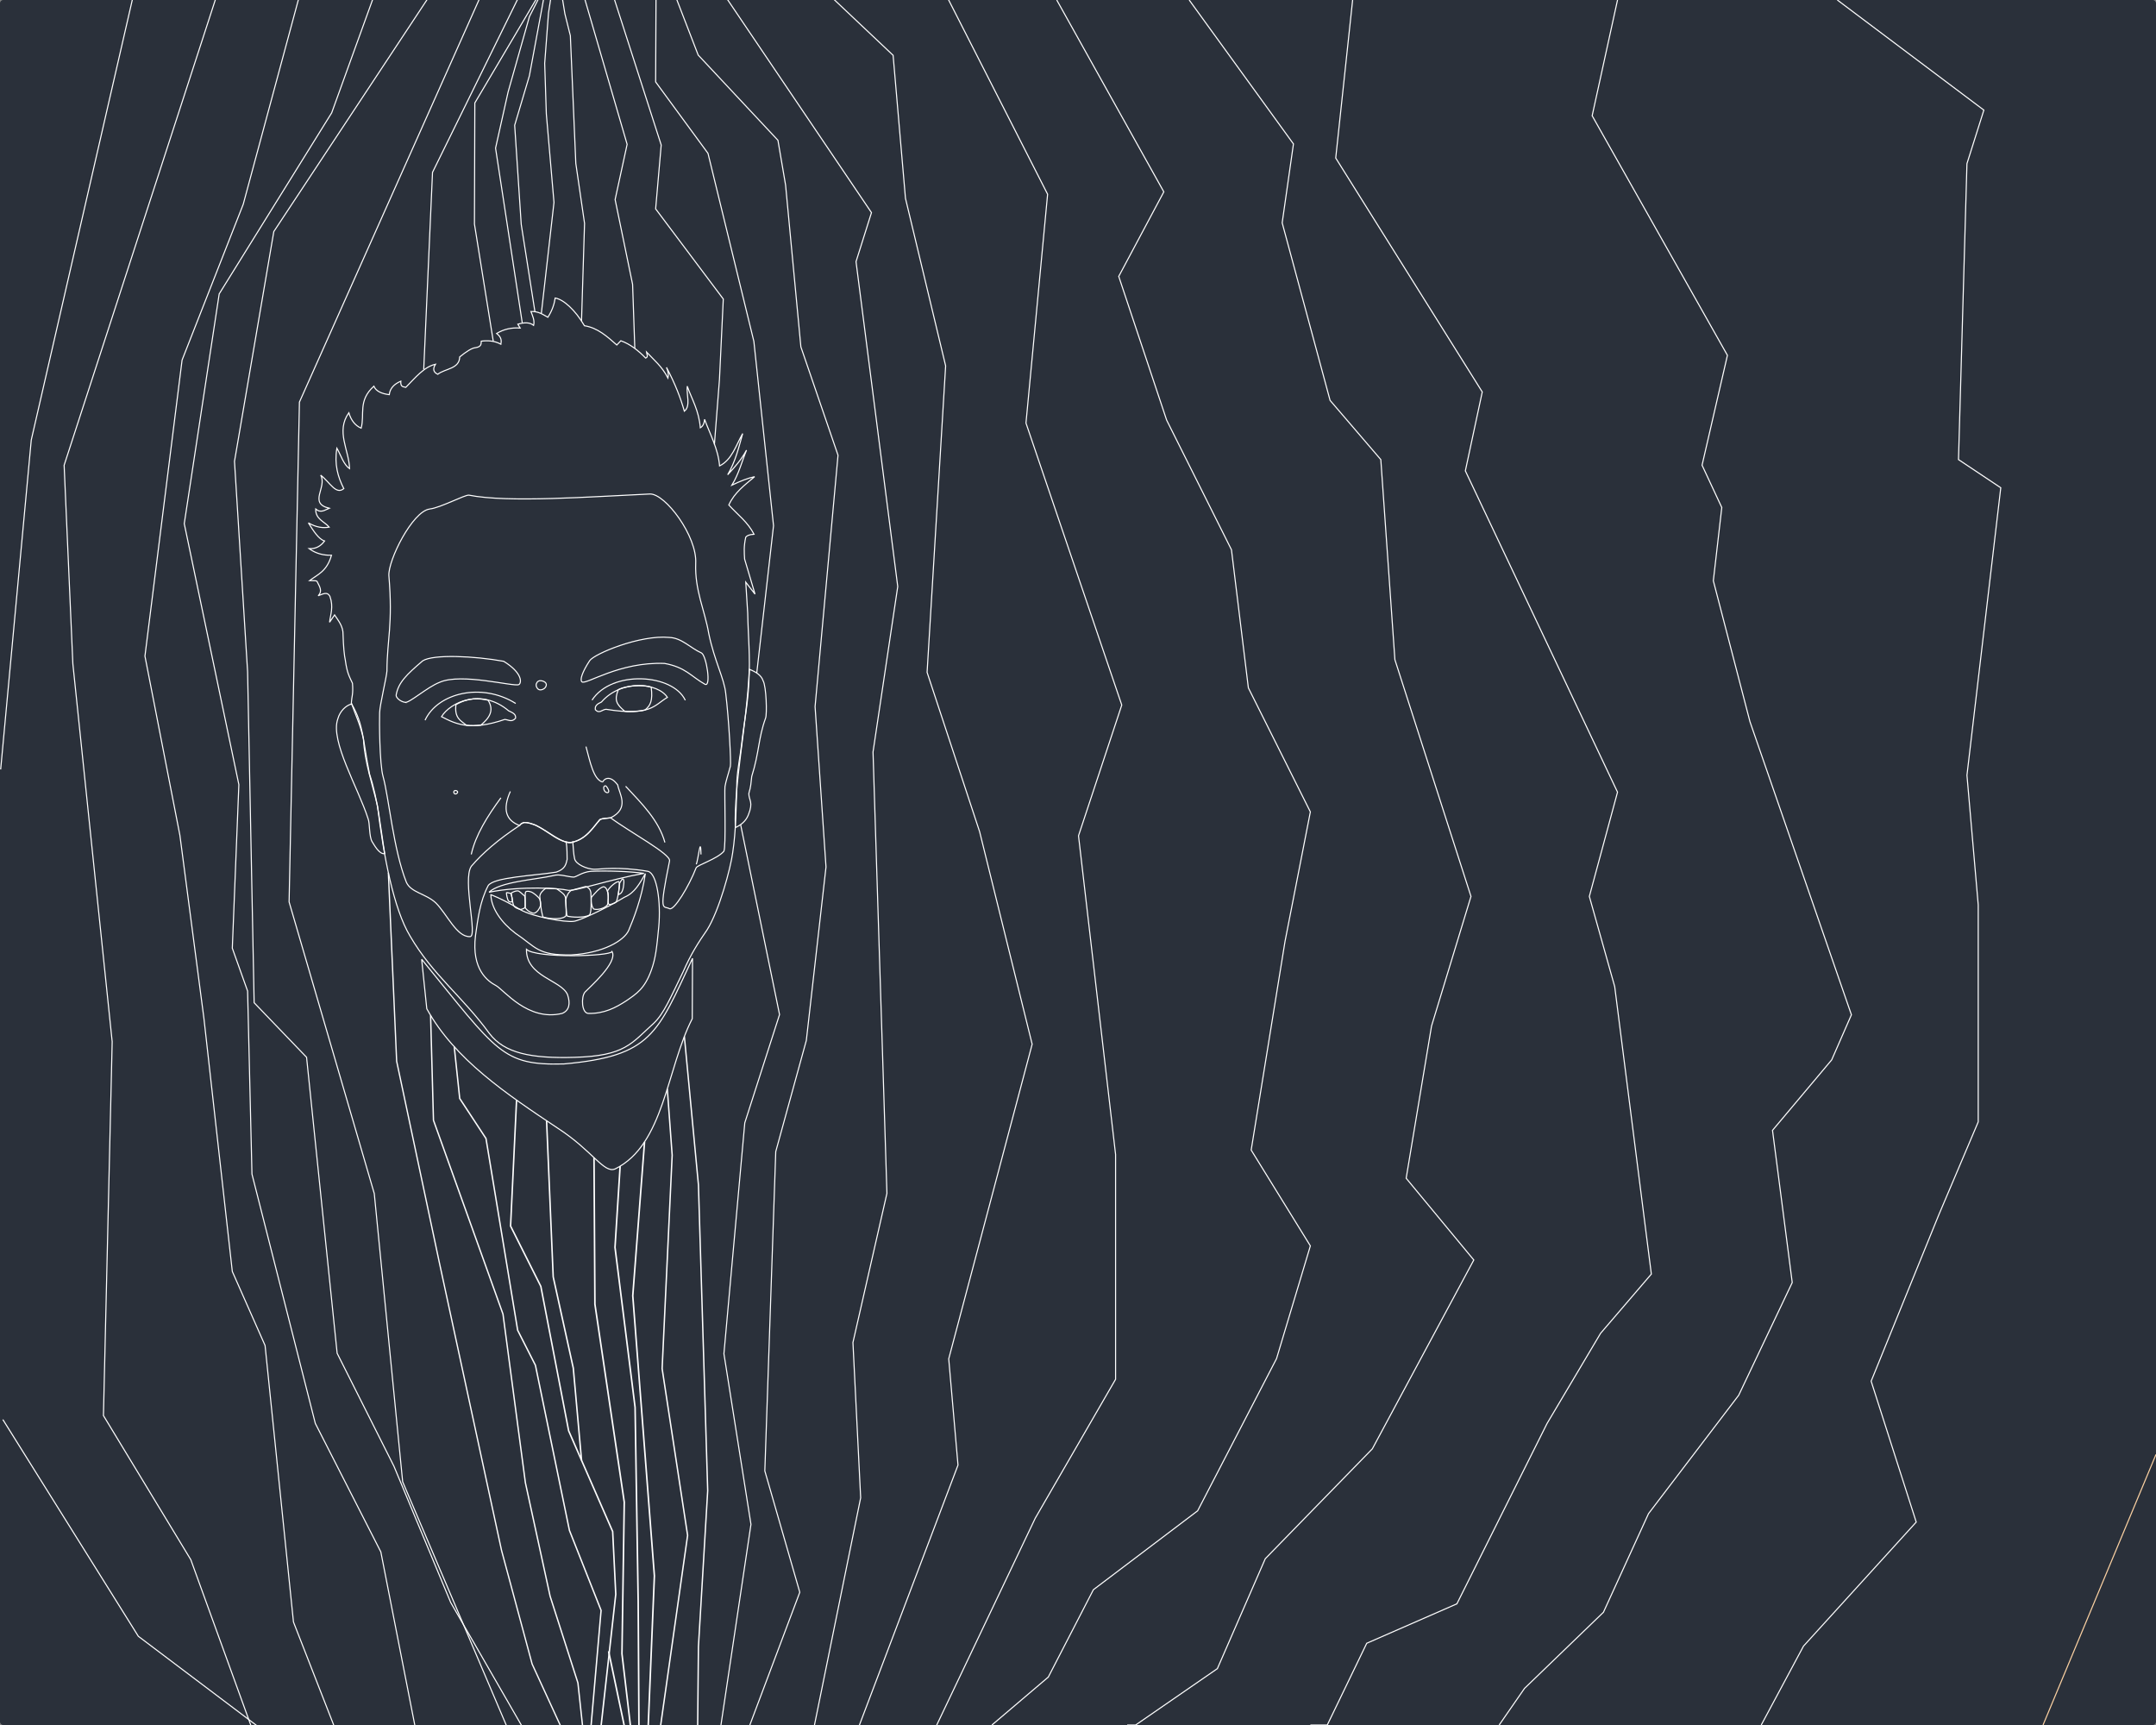 <?xml version="1.0" encoding="UTF-8" standalone="no"?>
<svg
   xmlns:dc="http://purl.org/dc/elements/1.1/"
   xmlns:cc="http://creativecommons.org/ns#"
   xmlns:rdf="http://www.w3.org/1999/02/22-rdf-syntax-ns#"
   xmlns:svg="http://www.w3.org/2000/svg"
   xmlns="http://www.w3.org/2000/svg"
   xmlns:sodipodi="http://sodipodi.sourceforge.net/DTD/sodipodi-0.dtd"
   xmlns:inkscape="http://www.inkscape.org/namespaces/inkscape"
   version="1.1"
   id="svg5493"
   viewBox="0 0 2000 1600"
   height="1600"
   width="2000"
   inkscape:version="0.91 r13725"
   sodipodi:docname="mve_head.svg">
  <rect x="0" y="0" width="2000" height="1600" fill="#808080" stroke="none"/>
  <sodipodi:namedview
     pagecolor="#ffffff"
     bordercolor="#666666"
     borderopacity="1"
     objecttolerance="10"
     gridtolerance="10"
     guidetolerance="10"
     inkscape:pageopacity="0"
     inkscape:pageshadow="2"
     inkscape:window-width="1920"
     inkscape:window-height="1057"
     id="namedview39"
     showgrid="false"
     inkscape:zoom="0.27049912"
     inkscape:cx="525.84"
     inkscape:cy="168.49177"
     inkscape:window-x="-8"
     inkscape:window-y="1072"
     inkscape:window-maximized="1"
     inkscape:current-layer="svg5493"
     inkscape:object-paths="true"
     fit-margin-top="0"
     fit-margin-left="0"
     fit-margin-right="0"
     fit-margin-bottom="0"
     units="px"
     inkscape:snap-page="true"
     inkscape:snap-smooth-nodes="true"
     inkscape:object-nodes="true"
     inkscape:snap-bbox="true" />
  <defs
     id="defs5495" />
  <path
     style="opacity:1;fill:#2a303a;fill-opacity:1;stroke:none;stroke-width:1;stroke-miterlimit:4;stroke-dasharray:none;stroke-opacity:1"
     d="M 3,0 1997,0 c 1.662,0 3,1.338 3,3 l 0,1594 c 0,1.662 -1.338,3 -3,3 L 3,1600 c -1.662,0 -3,-1.338 -3,-3 l 0,-1594 C -6.1035156e-5,1.338 1.338,0 3,0 Z"
     id="rect4434" />
  <g
     inkscape:groupmode="layer"
     id="layer1"
     inkscape:label="background"
     transform="translate(0,491.788)" />
  <g
     id="g4388"
     transform="translate(53.605,-200)"
     style="stroke-width:1;stroke-miterlimit:4;stroke-dasharray:none;stroke:#ffffff;stroke-opacity:1">
    <path
       sodipodi:nodetypes="cccccccc"
       inkscape:connector-curvature="0"
       id="path4838"
       d="m 337.539,1089.737 4.76,45.901 c 25.811,46.937 73.845,79.059 121.976,111.117 31.81,20.69 42.556,42.118 52.848,37.418 45.353,-22.344 47.619,-92.857 71.429,-139.286 l 0.266,-55.988 c -32.745,69.689 -37.577,90.6 -119.344,97.949 -57.293,1.433 -61.334,-10.571 -131.935,-97.111 z"
       style="fill:none;fill-opacity:1;fill-rule:evenodd;stroke:#ffffff;stroke-width:1;stroke-linecap:butt;stroke-linejoin:miter;stroke-opacity:1;stroke-miterlimit:4;stroke-dasharray:none" />
    <path
       inkscape:connector-curvature="0"
       id="path4832"
       d="m 272.302,851.952 c 3.755,11.165 8.125,19.258 11.25,33.572 1.14,21.783 8.277,41.566 13.036,62.143 5.707,46.51 14.861,95.028 30.179,120.536 20.999,36.073 48.806,56.281 73.651,90.418 13.881,18.194 38.472,23.334 79.207,22.081 46.577,-1.335 52.357,-12.784 73.214,-31.607 9.325,-8.79 15.298,-23.274 27.143,-47.5 7.387,-16.812 14.052,-27.149 22.322,-39.107 11.348,-18.012 21.934,-57.589 23.75,-71.518 3.082,-19.988 3.333,-43.274 3.929,-67.054 0.826,-12.617 3.039,-22.269 4.286,-32.857 2.243,-20.651 5.723,-36.467 6.786,-57.857 1.436,-24.685 -0.704,-43.113 -1.071,-64.643 l -1.786,-28.571 8.572,11.071 -9.643,-32.5 c -0.334,-5.957 -0.894,-11.641 1.071,-20.357 1.081,-1.263 2.826,-2.359 7.679,-2.679 -5.974,-11.526 -15.052,-17.984 -23.393,-27.143 5.326,-11.732 14.961,-18.615 23.929,-26.25 -6.022,1.243 -13.206,4.082 -21.071,7.857 6.609,-10.833 9.104,-21.667 13.571,-32.5 -4.918,9.145 -11.183,16.044 -17.5,22.857 7.303,-12.405 10.261,-25.354 13.929,-38.214 -6.249,10.894 -9.946,24.34 -21.429,30 -1.315,-15.884 -8.736,-29.054 -13.929,-43.214 -0.299,4.134 -1.726,6.578 -3.929,7.857 -1.394,-16.269 -7.769,-26.134 -12.143,-38.571 -0.888,7.741 3.443,18.328 -2.679,23.214 -3.443,-12.106 -8.417,-25.285 -16.607,-40.714 1.687,3.818 2.122,7.135 1.429,10 -5.598,-10.946 -13.083,-16.857 -20,-24.286 0.218,2.035 2.095,4.544 -0.714,5.714 -6.431,-6.662 -14.338,-13.036 -23.036,-16.071 l -3.75,3.929 c -8.937,-7.926 -17.815,-15.963 -30,-17.857 -8.617,-14.745 -19.438,-24.385 -27.143,-25.714 -0.848,5.548 -2.62,11.361 -6.786,17.857 -4.55,-2.474 -8.453,-5.595 -15.714,-5.357 1.694,4.286 3.576,8.571 2.5,12.857 -3.795,-3.072 -8.951,-2.74 -14.643,-1.071 l 2.143,3.571 c -7.584,-0.588 -14.875,0.875 -21.786,5 4.758,3.764 4.448,6.895 3.929,10 -6.071,-3.322 -12.143,-3.547 -18.214,-2.857 -0.182,2.5 0.299,5.196 -5.357,6.071 -3.387,0.243 -8.569,3.627 -14.643,8.571 -0.268,11.223 -13.554,10.73 -20.357,16.071 -3.96,-1.797 -4.915,-4.796 -2.143,-9.286 -10.594,2.385 -18.826,12.645 -27.5,21.429 -2.14,-0.721 -5.038,0.077 -4.643,-5.714 -6.065,2.608 -10.03,6.529 -10.714,12.5 -6.816,-0.859 -12.168,-2.971 -14.286,-7.857 -14.933,13.555 -8.27,25.974 -11.786,38.928 -5.503,-2.391 -9.293,-7.18 -11.429,-14.286 -12.225,17.27 0.178,34.524 0.714,51.786 -5.562,-3.588 -8.021,-12.346 -11.786,-18.928 -2.494,14.818 0.881,26.702 6.429,37.5 -7.369,6.073 -12.823,-5.835 -21.465,-12.482 6.222,11.376 -11.734,25.92 7.893,30.696 -4.002,1.641 -7.825,4.803 -12.5,0.714 -0.286,9.491 8.011,11.473 12.5,16.786 -5.563,1 -11.711,0.437 -19.286,-3.929 4.776,7.612 9.566,15.101 15,16.786 -3.728,5.138 -8.537,7.392 -14.286,7.143 6.199,4.494 13.169,6.29 20.714,6.072 -4.324,15.242 -12.885,17.774 -20.357,23.571 3.246,0.011 7.112,-0.226 7.143,1.071 2.057,4.306 5.226,8.612 0.837,12.918 3.939,-1.231 8.275,-4.442 10.949,0.653 3.45,10.016 0.517,16.384 -0.357,23.929 l 4.643,-6.786 c 3.681,5.54 8.043,10.741 7.857,18.214 0.364,11.481 1.106,19.18 2.143,23.929 1.634,11.932 3.701,14.97 6.594,21.237 0.86,10.32 -0.687,12.218 -1.059,18.227 z"
       style="fill:none;fill-opacity:1;fill-rule:evenodd;stroke:#ffffff;stroke-width:1;stroke-linecap:butt;stroke-linejoin:miter;stroke-opacity:1;stroke-miterlimit:4;stroke-dasharray:none" />
    <path
       inkscape:connector-curvature="0"
       id="path4807"
       d="m 387.481,1067.845 c -3.851,31.478 11.487,42.323 18.929,46.25 7.377,3.929 29.621,33.578 61.429,25.893 6.638,-2.661 7.868,-9.143 5,-17.5 -5.997,-13.593 -38.427,-16.504 -38.088,-41.941 8.836,8.431 77.138,6.596 79.434,2.064 5.579,10.288 -21.374,33.485 -25.134,37.605 -3.672,4.245 -3.306,19.921 3.431,19.773 14.445,0.238 24.951,-5.245 35,-11.786 9.127,-6.367 16.959,-10.937 23.214,-28.571 3.966,-11.187 4.916,-20.576 6.786,-40 2.105,-22.838 -1.648,-49.504 -10,-51.429 -28.289,-4.807 -43.888,-1.839 -49.98,-1.912 -6.991,-0.272 -16.832,-4.602 -18.055,-9.651 -1.022,-4.295 -1.216,-10.246 -1.696,-15.625 -2.139,0.741 -4.184,0.528 -6.205,0.089 1.146,6.258 0.739,12.136 0.938,16.027 -1.064,4.354 -1.559,8.815 -10,11.786 -21.071,3.425 -57.857,4.609 -63.214,12.5 -7.875,15.181 -9.464,30.595 -11.786,46.429 z"
       style="fill:none;fill-opacity:1;fill-rule:evenodd;stroke:#ffffff;stroke-width:1;stroke-linecap:butt;stroke-linejoin:miter;stroke-opacity:1;stroke-miterlimit:4;stroke-dasharray:none" />
    <path
       inkscape:connector-curvature="0"
       id="path4799"
       d="m 344.981,672.131 c 10.265,-1.226 32.743,-13.374 36.429,-12.857 36.386,7.225 113.215,1.402 167.857,-1.071 14.267,-0.484 43.869,39.107 42.5,64.286 -0.949,25.152 8.452,43.571 12.143,65.357 5.324,25.544 14.316,41.458 15.714,55.357 2.915,23.769 5.098,64.477 4.286,67.5 -2.125,8.144 -4.217,13.882 -5,18.929 -0.571,4.742 1.118,57.122 -1.071,60 -6.425,7.29 -24.593,12.637 -25.714,15.357 -6.731,17.32 -20.406,39.696 -24.643,37.857 -5.953,-3.153 -10.106,5.394 0.013,-44.309 1.445,-6.233 -36.842,-26.729 -54.584,-39.935 -2.052,0.097 -8.019,0.704 -9.714,1.387 -7.798,8.738 -13.101,18.715 -27.143,21.428 -8.706,0.93 -20.091,-9.746 -32.826,-16.03 -5.763,-1.811 -11.479,-4.635 -14.686,0.136 -19.613,12.922 -34.422,25.591 -44.988,38.037 -8.289,12.545 6.243,65.946 -1.25,65.179 -12.243,0.526 -21.191,-20.833 -31.607,-31.25 -9.456,-8.793 -22.876,-9.436 -27.321,-19.107 -12.123,-30.492 -16.172,-78.363 -21.607,-98.036 -3.336,-11.508 -3.532,-52.529 -3.214,-59.286 0.169,-7.277 6.453,-32.907 6.786,-38.75 0.119,-29.403 5.624,-42.666 1.786,-88.393 -0.801,-14.11 21.706,-59.516 37.857,-61.786 z"
       style="fill:none;fill-opacity:1;fill-rule:evenodd;stroke:#ffffff;stroke-width:1;stroke-linecap:butt;stroke-linejoin:miter;stroke-opacity:1;stroke-miterlimit:4;stroke-dasharray:none" />
    <path
       inkscape:connector-curvature="0"
       id="path4766"
       d="m 340.695,868.024 c 11.567,-25.062 52.208,-35.5 84.107,-15.536"
       style="fill:none;fill-opacity:1;fill-rule:evenodd;stroke:#ffffff;stroke-width:1;stroke-linecap:butt;stroke-linejoin:miter;stroke-opacity:1;stroke-miterlimit:4;stroke-dasharray:none" />
    <path
       inkscape:connector-curvature="0"
       id="path4834"
       d="m 272.579,852.955 c -5.343,1.351 -10.856,6.638 -12.817,13.852 -7.339,20.422 19.016,64.09 28.032,92.429 1.788,4.123 0.844,16.828 3.888,21.605 1.765,2.636 6.454,11.837 11.611,10.949 -3.856,-23.081 -6.091,-49.594 -14.076,-73.769 -6.454,-31.943 -5.437,-45.861 -16.638,-65.066 z"
       style="fill:none;fill-opacity:1;fill-rule:evenodd;stroke:#ffffff;stroke-width:1;stroke-linecap:butt;stroke-linejoin:miter;stroke-opacity:1;stroke-miterlimit:4;stroke-dasharray:none" />
    <path
       inkscape:connector-curvature="0"
       id="path4768"
       d="m 418.195,859.274 c 4.016,1.917 7.034,3.198 6.429,6.964 -3.75,3.938 -6.25,1.405 -10,1.071 -31.743,10.831 -45.282,4.369 -58.661,-2.589 8.164,-13.354 36.967,-26.809 62.232,-5.446 z"
       style="fill:none;fill-opacity:1;fill-rule:evenodd;stroke:#ffffff;stroke-width:1;stroke-linecap:butt;stroke-linejoin:miter;stroke-opacity:1;stroke-miterlimit:4;stroke-dasharray:none" />
    <path
       inkscape:connector-curvature="0"
       id="path4836"
       d="m 641.498,820.792 c 6.011,2.36 11.069,5.383 12.768,10.625 3.065,5.462 3.738,31.144 2.321,34.643 -6.886,19.018 -5.711,31.28 -12.857,54.107 -1.388,14.211 -1.818,11.179 -2.679,15.893 -0.021,6.479 4.494,7.553 -0.536,20 -2.467,5.995 -7.146,9.333 -12.031,11.607 -1.237,-41.328 10.706,-95.589 13.013,-146.875 z"
       style="fill:none;fill-opacity:1;fill-rule:evenodd;stroke:#ffffff;stroke-width:1;stroke-linecap:butt;stroke-linejoin:miter;stroke-opacity:1;stroke-miterlimit:4;stroke-dasharray:none" />
    <path
       inkscape:connector-curvature="0"
       id="path4770"
       d="m 369.356,853.56 c -1.605,12.877 4.868,15.028 9.822,19.196 3.137,0.491 7.925,0.414 13.281,-0.178 7.69,-6.524 12.707,-13.299 6.719,-23.125 -8.667,-1.772 -17.641,-2.787 -29.822,4.107 z"
       style="fill:none;fill-opacity:1;fill-rule:evenodd;stroke:#ffffff;stroke-width:1;stroke-linecap:butt;stroke-linejoin:miter;stroke-opacity:1;stroke-miterlimit:4;stroke-dasharray:none" />
    <path
       inkscape:connector-curvature="0"
       id="path4772"
       d="m 419.802,934.095 c -7.673,17.054 -3.744,26.926 8.571,31.607 1.97,-2.517 3.084,-1.86 4.107,-2.857 16.681,0.129 28.667,19.052 43.734,18.509 14.03,-1.923 22.7,-17.227 25.909,-20.295 0.446,-2.058 8.109,-2.102 10.714,-2.5 18.125,-9.061 7.8,-22.549 6.607,-30.446 -6.813,-9.148 -12.107,-6.436 -14.196,-2.589"
       style="fill:none;fill-opacity:1;fill-rule:evenodd;stroke:#ffffff;stroke-width:1;stroke-linecap:butt;stroke-linejoin:miter;stroke-opacity:1;stroke-miterlimit:4;stroke-dasharray:none" />
    <path
       inkscape:connector-curvature="0"
       id="path4774"
       d="m 506.409,930.702 c 0.051,4.071 3.363,4.974 4.133,4.343 0.599,-0.502 1.003,-1.284 -0.205,-3.45 -0.752,-1.144 -1.672,-3.382 -3.125,-2.5 -0.324,0.367 -0.718,0.526 -0.804,1.607 z"
       style="fill:none;fill-opacity:1;fill-rule:evenodd;stroke:#ffffff;stroke-width:1;stroke-linecap:butt;stroke-linejoin:miter;stroke-opacity:1;stroke-miterlimit:4;stroke-dasharray:none" />
    <path
       inkscape:connector-curvature="0"
       id="path4776"
       d="m 489.981,892.488 c 3.856,14.237 6.941,30.477 15.357,32.857"
       style="fill:none;fill-opacity:1;fill-rule:evenodd;stroke:#ffffff;stroke-width:1;stroke-linecap:butt;stroke-linejoin:miter;stroke-opacity:1;stroke-miterlimit:4;stroke-dasharray:none" />
    <path
       inkscape:connector-curvature="0"
       id="path4766-3"
       d="m 582.104,849.512 c -11.567,-24.683 -68.118,-28.302 -86.506,-0.131"
       style="fill:none;fill-opacity:1;fill-rule:evenodd;stroke:#ffffff;stroke-width:1;stroke-linecap:butt;stroke-linejoin:miter;stroke-opacity:1;stroke-miterlimit:4;stroke-dasharray:none" />
    <path
       inkscape:connector-curvature="0"
       id="path4768-1"
       d="m 504.351,851.116 c -4.016,1.917 -6.277,3.451 -5.671,7.217 3.75,3.938 6.124,-0.11 9.874,-0.444 41.607,6.658 44.619,-3.744 56.94,-11.065 -8.464,-13.275 -42.317,-17.323 -61.143,4.292 z"
       style="fill:none;fill-opacity:1;fill-rule:evenodd;stroke:#ffffff;stroke-width:1;stroke-linecap:butt;stroke-linejoin:miter;stroke-opacity:1;stroke-miterlimit:4;stroke-dasharray:none" />
    <path
       inkscape:connector-curvature="0"
       id="path4770-3"
       d="m 550.476,837.321 c 1.605,12.877 -0.764,17.048 -5.718,21.217 -5.671,1.387 -15.573,1.846 -18.837,1.179 -7.69,-6.524 -9.802,-10.079 -6.024,-19.905 1.975,-1.646 17.389,-6.196 30.579,-2.49 z"
       style="fill:none;fill-opacity:1;fill-rule:evenodd;stroke:#ffffff;stroke-width:1;stroke-linecap:butt;stroke-linejoin:miter;stroke-opacity:1;stroke-miterlimit:4;stroke-dasharray:none" />
    <path
       inkscape:connector-curvature="0"
       id="path4801"
       d="m 322.155,851.484 c 4.12,0.655 20.517,-14.169 32.111,-18.639 20.234,-8.982 68.448,4.336 73.393,2.143 2.738,-1.49 3.565,-10.749 -14.021,-21.612 -26.897,-4.917 -65.316,-6.685 -75.118,-0.451 -14.91,12.74 -22.68,20.168 -24.651,31.84 -0.205,2.177 3.424,5.806 8.286,6.72 z"
       style="fill:none;fill-opacity:1;fill-rule:evenodd;stroke:#ffffff;stroke-width:1;stroke-linecap:butt;stroke-linejoin:miter;stroke-opacity:1;stroke-miterlimit:4;stroke-dasharray:none" />
    <path
       inkscape:connector-curvature="0"
       id="path4803"
       d="m 486.205,832.445 c -2.101,-1.884 0.403,-9.301 7.211,-19.67 4.405,-6.429 46.897,-24.099 73.707,-21.537 11.662,0.35 19.859,9.939 29.978,14.403 4.626,2.376 9.254,32.26 3.211,29.008 -12.942,-7.228 -17.666,-15.658 -37.475,-19.304 -41.938,-1.687 -73.076,20.156 -76.632,17.099 z"
       style="fill:none;fill-opacity:1;fill-rule:evenodd;stroke:#ffffff;stroke-width:1;stroke-linecap:butt;stroke-linejoin:miter;stroke-opacity:1;stroke-miterlimit:4;stroke-dasharray:none" />
    <path
       inkscape:connector-curvature="0"
       id="path4805"
       d="m 443.951,834.143 c 0.63,-1.526 1.853,-3.367 5.232,-2.616 2.366,0.526 5.399,2.299 3.33,5.708 -1.143,1.883 -4.147,3.232 -6.184,2.378 -1.834,-0.768 -3.122,-3.668 -2.378,-5.47 z"
       style="fill:none;fill-opacity:1;fill-rule:evenodd;stroke:#ffffff;stroke-width:1;stroke-linecap:butt;stroke-linejoin:miter;stroke-miterlimit:4;stroke-dasharray:none;stroke-opacity:1" />
    <path
       inkscape:connector-curvature="0"
       id="path4809"
       d="m 401.727,1029.815 c 0.33,12.871 10.156,26.326 22.897,35.888 18.922,12.652 20.218,20.611 51.786,20 29.418,-1.66 49.123,-13.328 53.214,-22.857 4.043,-9.552 12.017,-29.109 15.436,-52.565 -5.185,9.196 -10.039,17.992 -19.242,21.829 -18.224,11.016 -42.001,21.901 -47.092,22.435 -7.45,1.166 -38.351,-3.989 -50.17,-11.089 -9.85,-5.93 -18.139,-10.188 -26.829,-13.64 z"
       style="fill:none;fill-opacity:1;fill-rule:evenodd;stroke:#ffffff;stroke-width:1;stroke-linecap:butt;stroke-linejoin:miter;stroke-opacity:1;stroke-miterlimit:4;stroke-dasharray:none" />
    <path
       inkscape:connector-curvature="0"
       id="path4848"
       d="m 472.778,1049.771 c 3.339,0.958 15.598,1.826 20.329,-1.01 1.939,-1.404 1.859,-11.877 1.389,-20.834 -0.408,-2.415 -1.445,-4.553 -4.806,-5.668 l -13.258,3.536 c -2.903,1.902 -4.494,5.368 -5.296,8.951 0.547,5.009 0.418,14.581 1.641,15.026 z"
       style="fill:none;fill-opacity:1;fill-rule:evenodd;stroke:#ffffff;stroke-width:1;stroke-linecap:butt;stroke-linejoin:miter;stroke-opacity:1;stroke-miterlimit:4;stroke-dasharray:none" />
    <path
       inkscape:connector-curvature="0"
       id="path4811"
       d="m 400.02,1027.575 c 30.336,-6.136 66.452,-3.546 72.818,-1.872 5.407,1.712 38.078,-9.793 70.932,-15.64 -13.108,-1.83 -33.967,-2.559 -49.295,-1.899 -8.381,0.877 -13.051,5.102 -15.923,5.397 -5.833,-0.272 -13.339,-3.188 -18.636,-1.446 -17.124,3.885 -49.378,5.583 -59.895,15.462 z"
       style="fill:none;fill-opacity:1;fill-rule:evenodd;stroke:#ffffff;stroke-width:1;stroke-linecap:butt;stroke-linejoin:miter;stroke-opacity:1;stroke-miterlimit:4;stroke-dasharray:none" />
    <path
       inkscape:connector-curvature="0"
       id="path4813"
       d="m 411.052,939.988 c -12.523,17.127 -23.468,34.429 -27.5,52.5"
       style="fill:none;fill-opacity:1;fill-rule:evenodd;stroke:#ffffff;stroke-width:1;stroke-linecap:butt;stroke-linejoin:miter;stroke-opacity:1;stroke-miterlimit:4;stroke-dasharray:none" />
    <path
       inkscape:connector-curvature="0"
       id="path4815"
       d="m 526.766,929.274 c 14.896,16.004 30.727,31.541 36.428,52.143"
       style="fill:none;fill-opacity:1;fill-rule:evenodd;stroke:#ffffff;stroke-width:1;stroke-linecap:butt;stroke-linejoin:miter;stroke-opacity:1;stroke-miterlimit:4;stroke-dasharray:none" />
    <path
       inkscape:connector-curvature="0"
       id="path4840"
       d="m 416.241,1027.8 c -0.255,1.411 0.789,6.408 1.894,7.955 1.451,1.35 2.946,0.811 3.504,0.505 0.276,-1.713 -0.433,-5.125 -1.389,-7.576 -1.389,-0.257 -2.62,-0.71 -4.009,-0.884 z"
       style="fill:none;fill-opacity:1;fill-rule:evenodd;stroke:#ffffff;stroke-width:1;stroke-linecap:butt;stroke-linejoin:miter;stroke-opacity:1;stroke-miterlimit:4;stroke-dasharray:none" />
    <path
       inkscape:connector-curvature="0"
       id="path4842"
       d="m 420.629,1028.431 c 0.792,3.916 1.147,9.067 2.399,11.68 1.259,2.133 3.793,2.718 6.187,3.472 1.349,-0.259 2.738,-0.639 4.419,-1.894 -0.163,-3.546 0.043,-7.755 -0.505,-10.607 -2.147,-1.589 -4.799,-4.713 -6.44,-4.767 -1.893,-0.03 -4.454,0.892 -6.061,2.115 z"
       style="fill:none;fill-opacity:1;fill-rule:evenodd;stroke:#ffffff;stroke-width:1;stroke-linecap:butt;stroke-linejoin:miter;stroke-opacity:1;stroke-miterlimit:4;stroke-dasharray:none" />
    <path
       inkscape:connector-curvature="0"
       id="path4844"
       d="m 434.077,1027.169 c -0.974,0.695 -0.211,11.648 -0.568,14.774 1.616,1.983 3.38,3.785 6.819,4.925 1.384,0.497 4.697,0.065 7.324,-6.44 0.147,-0.793 0.621,-3.347 -0.379,-6.061 -1.388,-2.864 -6.455,-6.355 -7.829,-6.945 -1.873,-0.572 -3.708,-1.214 -5.367,-0.253 z"
       style="fill:none;fill-opacity:1;fill-rule:evenodd;stroke:#ffffff;stroke-width:1;stroke-linecap:butt;stroke-linejoin:miter;stroke-opacity:1;stroke-miterlimit:4;stroke-dasharray:none" />
    <path
       inkscape:connector-curvature="0"
       id="path4846"
       d="m 447.146,1031.336 c 0.496,5.642 0.894,11.713 2.778,19.067 2.294,1.284 17.13,3.409 21.276,-0.695 0.953,-1.738 0.021,-10.08 -0.063,-15.215 0.021,-4.756 -2.685,-5.926 -8.271,-10.101 l -10.038,-0.568 c -2.494,1.733 -5.52,4.451 -5.682,7.513 z"
       style="fill:none;fill-opacity:1;fill-rule:evenodd;stroke:#ffffff;stroke-width:1;stroke-linecap:butt;stroke-linejoin:miter;stroke-opacity:1;stroke-miterlimit:4;stroke-dasharray:none" />
    <path
       inkscape:connector-curvature="0"
       id="path4850"
       d="m 495.338,1031.863 c -0.828,0.903 -0.83,7.888 1.518,10.982 1.48,1.523 10.061,0.572 13.036,-3.661 0.759,-1.205 1.293,-10.317 -0.536,-13.929 -0.579,-1.217 -1.796,-3.061 -3.571,-2.679 -4.03,1.458 -7.152,5.631 -10.446,9.286 z"
       style="fill:none;fill-opacity:1;fill-rule:evenodd;stroke:#ffffff;stroke-width:1;stroke-linecap:butt;stroke-linejoin:miter;stroke-opacity:1;stroke-miterlimit:4;stroke-dasharray:none" />
    <path
       inkscape:connector-curvature="0"
       id="path4852"
       d="m 509.891,1026.417 c 1.684,3.78 -0.103,10.179 1.071,12.143 0.645,1.118 6.361,-0.743 7.143,-2.143 1.652,-3.363 3.65,-18.174 2.411,-18.661 -1.932,-0.427 -7.901,4.043 -10.625,8.661 z"
       style="fill:none;fill-opacity:1;fill-rule:evenodd;stroke:#ffffff;stroke-width:1;stroke-linecap:butt;stroke-linejoin:miter;stroke-opacity:1;stroke-miterlimit:4;stroke-dasharray:none" />
    <path
       inkscape:connector-curvature="0"
       id="path4854"
       d="m 521.231,1019.095 c 10e-5,2.054 -1.295,10.714 -1.295,10.714 1.576,-0.849 3.564,-0.727 4.688,-6.786 0.426,-3.442 1.002,-6.346 -0.089,-7.589 -0.963,-0.958 -2.18,2.084 -3.304,3.661 z"
       style="fill:none;fill-opacity:1;fill-rule:evenodd;stroke:#ffffff;stroke-width:1;stroke-linecap:butt;stroke-linejoin:miter;stroke-opacity:1;stroke-miterlimit:4;stroke-dasharray:none" />
    <path
       inkscape:connector-curvature="0"
       id="path4805-7"
       d="m 367.401,934.262 c 0.238,-0.577 0.7,-1.273 1.978,-0.989 0.894,0.199 2.041,0.869 1.258,2.157 -0.432,0.712 -1.567,1.222 -2.337,0.899 -0.693,-0.29 -1.18,-1.386 -0.899,-2.067 z"
       style="fill:none;fill-opacity:1;fill-rule:evenodd;stroke:#ffffff;stroke-width:1;stroke-linecap:butt;stroke-linejoin:miter;stroke-miterlimit:4;stroke-dasharray:none;stroke-opacity:1" />
    <path
       inkscape:connector-curvature="0"
       id="path5130"
       d="m 592.236,1001.655 c 1.835,-3.386 4.157,-28.206 4.418,-9.131"
       style="fill:none;fill-opacity:1;fill-rule:evenodd;stroke:#ffffff;stroke-width:1;stroke-linecap:butt;stroke-linejoin:miter;stroke-opacity:1;stroke-miterlimit:4;stroke-dasharray:none" />
  </g>
  <path
     style="fill:none;fill-opacity:1;fill-rule:evenodd;stroke:#ffffff;stroke-width:1;stroke-linecap:butt;stroke-linejoin:miter;stroke-miterlimit:4;stroke-dasharray:none;stroke-opacity:1"
     d="M 444.626,-0.8 277.76,372.963 l -9.583,463.592 79.02,270.537 26.34,267.332 96.552,226.81"
     id="path4167"
     inkscape:connector-curvature="0"
     sodipodi:nodetypes="cccccc" />
  <path
     style="fill:none;fill-opacity:1;fill-rule:evenodd;stroke:#ffffff;stroke-width:1;stroke-linecap:butt;stroke-linejoin:miter;stroke-miterlimit:4;stroke-dasharray:none;stroke-opacity:1"
     d="M 396.478,-0.8 253.995,214.781 l -36.471,213.143 12.157,195.08 6.079,307.071 48.628,50.576 28.366,274.558 52.68,104.765 52.68,126.441 66.16,114.819"
     id="path4169"
     inkscape:connector-curvature="0"
     sodipodi:nodetypes="cccccccccc" />
  <path
     style="fill:none;fill-opacity:1;fill-rule:evenodd;stroke:#ffffff;stroke-width:1;stroke-linecap:butt;stroke-linejoin:miter;stroke-miterlimit:4;stroke-dasharray:none;stroke-opacity:1"
     d="M 345.818,-0.8 307.684,104.655 203.341,272.582 l -32.419,213.143 50.654,242.044 -6.079,151.729 14.183,39.739 4.052,169.792 58.759,231.206 60.785,119.216 31.715,161.783"
     id="path4171"
     inkscape:connector-curvature="0"
     sodipodi:nodetypes="ccccccccccc" />
  <path
     style="fill:none;fill-opacity:1;fill-rule:evenodd;stroke:#ffffff;stroke-width:1;stroke-linecap:butt;stroke-linejoin:miter;stroke-miterlimit:4;stroke-dasharray:none;stroke-opacity:1"
     d="M 276.935,-0.8 225.628,189.492 168.896,333.996 l -34.445,274.558 32.419,166.18 22.288,169.792 26.34,234.819 30.392,68.639 26.34,256.495 37.793,96.756"
     id="path4173"
     inkscape:connector-curvature="0"
     sodipodi:nodetypes="cccccccccc" />
  <path
     style="fill:none;fill-opacity:1;fill-rule:evenodd;stroke:#ffffff;stroke-width:1;stroke-linecap:butt;stroke-linejoin:miter;stroke-miterlimit:4;stroke-dasharray:none;stroke-opacity:1"
     d="M 199.94,-0.8 59.483,431.537 l 8.105,184.243 36.471,350.422 -8.105,346.81 81.047,133.666 56.029,154.558"
     id="path4175"
     inkscape:connector-curvature="0"
     sodipodi:nodetypes="ccccccc" />
  <path
     style="fill:none;fill-opacity:1;fill-rule:evenodd;stroke:#ffffff;stroke-width:1;stroke-linecap:butt;stroke-linejoin:miter;stroke-opacity:1;stroke-miterlimit:4;stroke-dasharray:none"
     d="M 122.885,-0.8 28.997,408.129 0.621,713.661"
     id="path4177"
     inkscape:connector-curvature="0"
     sodipodi:nodetypes="ccc" />
  <path
     style="fill:none;fill-rule:evenodd;stroke:#ffffff;stroke-width:1;stroke-linecap:butt;stroke-linejoin:miter;stroke-opacity:1;stroke-miterlimit:4;stroke-dasharray:none"
     d="m 2.648,1316.686 125.668,201.008 110.774,83.542"
     id="path4179"
     inkscape:connector-curvature="0"
     sodipodi:nodetypes="ccc" />
  <path
     style="fill:none;fill-rule:evenodd;stroke:#ffffff;stroke-width:1;stroke-linecap:butt;stroke-linejoin:miter;stroke-opacity:1;stroke-miterlimit:4;stroke-dasharray:none"
     d="M 479.958,-0.283 401.215,159.858 393.067,342.637"
     id="path4183"
     inkscape:connector-curvature="0"
     sodipodi:nodetypes="ccc" />
  <path
     style="fill:none;fill-rule:evenodd;stroke:#ffffff;stroke-width:1;stroke-linecap:butt;stroke-linejoin:miter;stroke-opacity:1;stroke-miterlimit:4;stroke-dasharray:none"
     d="M 497.147,-0.283 440.471,95.487 440.121,207.852 457.607,316.682"
     id="path4185"
     inkscape:connector-curvature="0"
     sodipodi:nodetypes="cccc" />
  <path
     style="fill:none;fill-rule:evenodd;stroke:#ffffff;stroke-width:1;stroke-linecap:butt;stroke-linejoin:miter;stroke-opacity:1;stroke-miterlimit:4;stroke-dasharray:none"
     d="m 484.513,299.736 -24.807,-162.344 11.648,-52.134 19.75,-69.807 7.993,-15.735 -0.506,0"
     id="path4187"
     inkscape:connector-curvature="0"
     sodipodi:nodetypes="cccccc" />
  <path
     style="fill:none;fill-rule:evenodd;stroke:#ffffff;stroke-width:1;stroke-linecap:butt;stroke-linejoin:miter;stroke-opacity:1;stroke-miterlimit:4;stroke-dasharray:none"
     d="m 504.161,-0.283 -13.057,70.52 -13.673,45.949 6.077,91.898 12.702,81.019"
     id="path4189"
     inkscape:connector-curvature="0"
     sodipodi:nodetypes="ccccc" />
  <path
     style="fill:none;fill-rule:evenodd;stroke:#ffffff;stroke-width:1;stroke-linecap:butt;stroke-linejoin:miter;stroke-opacity:1;stroke-miterlimit:4;stroke-dasharray:none"
     d="m 502.145,290.92 11.748,-103.161 -7.09,-82.178 -1.519,-46.832 3.545,-46.832 1.916,-12.2"
     id="path4191"
     inkscape:connector-curvature="0"
     sodipodi:nodetypes="cccccc" />
  <path
     style="fill:none;fill-rule:evenodd;stroke:#ffffff;stroke-width:1;stroke-linecap:butt;stroke-linejoin:miter;stroke-opacity:1;stroke-miterlimit:4;stroke-dasharray:none"
     d="m 539.442,297.76 2.81,-90.56 -8.103,-55.669 -5.064,-118.407 -5.064,-20.324 -2.136,-13.084"
     id="path4193"
     inkscape:connector-curvature="0"
     sodipodi:nodetypes="cccccc" />
  <path
     style="fill:none;fill-rule:evenodd;stroke:#ffffff;stroke-width:1;stroke-linecap:butt;stroke-linejoin:miter;stroke-opacity:1;stroke-miterlimit:4;stroke-dasharray:none"
     d="M 542.649,-0.283 581.753,133.858 l -11.141,51.251 16.205,78.643 2.058,59.425"
     id="path4195"
     inkscape:connector-curvature="0"
     sodipodi:nodetypes="ccccc" />
  <path
     style="fill:none;fill-rule:evenodd;stroke:#ffffff;stroke-width:1;stroke-linecap:butt;stroke-linejoin:miter;stroke-opacity:1;stroke-miterlimit:4;stroke-dasharray:none"
     d="m 570.026,-0.351 43.334,134.828 -5.155,59.265 62.749,83.608 -3.546,74.6 -4.703,60.417"
     id="path4197"
     inkscape:connector-curvature="0"
     sodipodi:nodetypes="cccccc" />
  <path
     style="fill:none;fill-rule:evenodd;stroke:#ffffff;stroke-width:1;stroke-linecap:butt;stroke-linejoin:miter;stroke-opacity:1;stroke-miterlimit:4;stroke-dasharray:none"
     d="m 608.54,-0.361 -0.333,76.347 48.564,66.25 42.549,174.392 18.235,170.972 -15.543,136.559"
     id="path4199"
     inkscape:connector-curvature="0"
     sodipodi:nodetypes="cccccc" />
  <path
     style="fill:none;fill-rule:evenodd;stroke:#ffffff;stroke-width:1;stroke-linecap:butt;stroke-linejoin:miter;stroke-opacity:1;stroke-miterlimit:4;stroke-dasharray:none"
     d="m 627.795,-0.403 19.872,51.463 73.982,79.063 7.094,41.542 14.188,150.086 34.457,100.504 -21.282,233.169 10.135,148.746 -18.242,160.806 -28.377,103.184 -10.134,296.152 32.43,112.564 -46.619,123.9"
     id="path4201"
     inkscape:connector-curvature="0"
     sodipodi:nodetypes="ccccccccccccc" />
  <path
     style="fill:none;fill-rule:evenodd;stroke:#ffffff;stroke-width:1.185;stroke-linecap:butt;stroke-linejoin:miter;stroke-miterlimit:4;stroke-dasharray:none;stroke-opacity:1"
     d="m 360.254,809.468 7.701,174.88 39.525,186.364 57.767,267.31 28.377,105.418 26.35,57.338"
     id="path4203"
     inkscape:connector-curvature="0"
     sodipodi:nodetypes="cccccc" />
  <path
     style="fill:none;fill-rule:evenodd;stroke:#ffffff;stroke-width:1.242;stroke-linecap:butt;stroke-linejoin:miter;stroke-miterlimit:4;stroke-dasharray:none;stroke-opacity:1"
     d="m 399.436,941.745 2.659,97.32 64.496,179.813 20.782,156.423 22.932,105.256 25.798,80.404 4.3,39.815"
     id="path4205"
     inkscape:connector-curvature="0"
     sodipodi:nodetypes="ccccccc" />
  <path
     style="fill:none;fill-rule:evenodd;stroke:#ffffff;stroke-width:1.278;stroke-linecap:butt;stroke-linejoin:miter;stroke-miterlimit:4;stroke-dasharray:none;stroke-opacity:1"
     d="m 548.285,1600.777 9.316,-107.079 -29.381,-74.237 -31.531,-153.113 -16.482,-32.479 -29.381,-177.859 -24.365,-37.118 -5.091,-48.037"
     id="path4207"
     inkscape:connector-curvature="0"
     sodipodi:nodetypes="cccccccc" />
  <path
     style="fill:none;fill-rule:evenodd;stroke:#ffffff;stroke-width:1.364;stroke-linecap:butt;stroke-linejoin:miter;stroke-miterlimit:4;stroke-dasharray:none;stroke-opacity:1"
     d="m 479.188,1020.367 -5.555,116.85 28.072,55.934 25.798,133.974 40.847,93.43 2.866,58.173 -13.616,122.049"
     id="path4209"
     inkscape:connector-curvature="0"
     sodipodi:nodetypes="ccccccc" />
  <path
     style="fill:none;fill-rule:evenodd;stroke:#ffffff;stroke-width:1.364;stroke-linecap:butt;stroke-linejoin:miter;stroke-miterlimit:4;stroke-dasharray:none;stroke-opacity:1"
     d="m 507.033,1039.515 6.138,144.822 18.632,84.616 7.675,85.563"
     id="path4211"
     inkscape:connector-curvature="0"
     sodipodi:nodetypes="cccc" />
  <path
     style="fill:none;fill-rule:evenodd;stroke:#ffffff;stroke-width:1.436;stroke-linecap:butt;stroke-linejoin:miter;stroke-miterlimit:4;stroke-dasharray:none;stroke-opacity:1"
     d="m 564.565,1531.615 14.535,69.162"
     id="path4213"
     inkscape:connector-curvature="0"
     sodipodi:nodetypes="cc" />
  <path
     style="fill:none;fill-rule:evenodd;stroke:#ffffff;stroke-width:1.436;stroke-linecap:butt;stroke-linejoin:miter;stroke-miterlimit:4;stroke-dasharray:none;stroke-opacity:1"
     d="m 551.036,1073.743 0.832,135.939 27.232,183.599 -2.15,140.629 7.883,66.867"
     id="path4215"
     inkscape:connector-curvature="0"
     sodipodi:nodetypes="ccccc" />
  <path
     style="fill:none;fill-rule:evenodd;stroke:#ffffff;stroke-width:1.436;stroke-linecap:butt;stroke-linejoin:miter;stroke-miterlimit:4;stroke-dasharray:none;stroke-opacity:1"
     d="m 592.716,1600.777 -0.717,-115.697 -2.866,-179.692 -18.632,-148.442 4.759,-75.249"
     id="path4217"
     inkscape:connector-curvature="0"
     sodipodi:nodetypes="ccccc" />
  <path
     style="fill:none;fill-rule:evenodd;stroke:#ffffff;stroke-width:1.436;stroke-linecap:butt;stroke-linejoin:miter;stroke-miterlimit:4;stroke-dasharray:none;stroke-opacity:1"
     d="m 597.916,1059.145 -10.934,142.725 20.065,259.773 -5.733,139.134"
     id="path4219"
     inkscape:connector-curvature="0"
     sodipodi:nodetypes="cccc" />
  <path
     style="fill:none;fill-rule:evenodd;stroke:#ffffff;stroke-width:1.278;stroke-linecap:butt;stroke-linejoin:miter;stroke-miterlimit:4;stroke-dasharray:none;stroke-opacity:1"
     d="m 612.781,1600.777 25.082,-176.676 -23.648,-154.66 9.316,-197.965 -4.508,-61.496"
     id="path4221"
     inkscape:connector-curvature="0"
     sodipodi:nodetypes="ccccc" />
  <path
     style="fill:none;fill-rule:evenodd;stroke:#ffffff;stroke-width:1.242;stroke-linecap:butt;stroke-linejoin:miter;stroke-miterlimit:4;stroke-dasharray:none;stroke-opacity:1"
     d="m 634.849,961.363 13.047,137.64 8.599,283.608 -8.599,144.728 -0.717,73.438"
     id="path4223"
     inkscape:connector-curvature="0"
     sodipodi:nodetypes="ccccc" />
  <path
     style="fill:none;fill-rule:evenodd;stroke:#ffffff;stroke-width:1;stroke-linecap:butt;stroke-linejoin:miter;stroke-miterlimit:4;stroke-dasharray:none;stroke-opacity:1"
     d="m 668.677,1600.777 27.948,-186.892 -25.082,-158.243 19.349,-214.149 32.248,-100.442 -36.107,-176.215"
     id="path4225"
     inkscape:connector-curvature="0"
     sodipodi:nodetypes="cccccc" />
  <path
     style="fill:none;fill-rule:evenodd;stroke:#ffffff;stroke-width:1;stroke-linecap:butt;stroke-linejoin:miter;stroke-opacity:1;stroke-miterlimit:4;stroke-dasharray:none"
     d="M 674.858,-0.403 808.418,197.216 l -14.332,45.483 38.697,301.324 -22.932,153.505 12.899,409.346 -31.531,138.344 7.166,144.029 -42.997,211.529"
     id="path4227"
     inkscape:connector-curvature="0"
     sodipodi:nodetypes="ccccccccc" />
  <path
     style="fill:none;fill-rule:evenodd;stroke:#ffffff;stroke-width:1;stroke-linecap:butt;stroke-linejoin:miter;stroke-opacity:1;stroke-miterlimit:4;stroke-dasharray:none"
     d="m 796.952,1600.777 91.727,-241.851 -8.599,-98.546 L 957.474,968.531 908.744,771.438 860.014,623.619 877.213,339.351 839.949,183.951 828.483,51.292 773.751,-0.403"
     id="path4229"
     inkscape:connector-curvature="0"
     sodipodi:nodetypes="cccccccccc" />
  <path
     style="fill:none;fill-rule:evenodd;stroke:#ffffff;stroke-width:1;stroke-linecap:butt;stroke-linejoin:miter;stroke-opacity:1;stroke-miterlimit:4;stroke-dasharray:none"
     d="m 879.81,-0.403 91.996,180.563 -20.065,212.254 88.861,261.527 -40.131,121.288 34.398,295.639 0,208.463 -74.528,128.868 -91.727,192.577"
     id="path4231"
     inkscape:connector-curvature="0"
     sodipodi:nodetypes="ccccccccc" />
  <path
     style="fill:none;fill-rule:evenodd;stroke:#ffffff;stroke-width:1;stroke-linecap:butt;stroke-linejoin:miter;stroke-opacity:1;stroke-miterlimit:4;stroke-dasharray:none"
     d="m 980.281,0 99.335,177.94 -41.825,78.422 44.439,133.318 60.124,120.248 15.684,128.09 57.51,115.02 -23.527,120.248 -31.369,193.442 54.896,88.879 -31.369,104.563 -73.194,141.16 -96.721,73.194 -41.825,81.037 L 920.157,1600"
     id="path4422"
     inkscape:connector-curvature="0" />
  <path
     style="fill:none;fill-rule:evenodd;stroke:#ffffff;stroke-width:1;stroke-linecap:butt;stroke-linejoin:miter;stroke-opacity:1;stroke-miterlimit:4;stroke-dasharray:none"
     d="m 1103.142,0 96.721,133.5 -10.456,73.194 44.439,164.687 47.053,54.896 13.07,185.6 70.58,219.583 -36.597,120.248 -23.527,141.16 62.738,75.808 -94.107,175.143 -99.335,101.949 -44.439,101.949 -75.808,52.282 -7.842,0"
     id="path4424"
     inkscape:connector-curvature="0" />
  <path
     style="fill:none;fill-rule:evenodd;stroke:#ffffff;stroke-width:1;stroke-linecap:butt;stroke-linejoin:miter;stroke-opacity:1;stroke-miterlimit:4;stroke-dasharray:none"
     d="m 1254.759,0 -15.684,146.571 135.932,216.969 -15.684,73.194 141.161,298.005 -26.141,96.721 23.527,83.651 33.983,266.636 -47.053,54.896 -49.668,83.651 -83.651,167.301 -83.651,36.597 -36.597,75.808 -15.684,0"
     id="path4426"
     inkscape:connector-curvature="0" />
  <path
     style="fill:none;fill-rule:evenodd;stroke:#ffffff;stroke-width:1;stroke-linecap:butt;stroke-linejoin:miter;stroke-opacity:1;stroke-miterlimit:4;stroke-dasharray:none"
     d="m 1500.483,0 -23.527,107.359 125.476,222.197 -23.527,101.949 18.299,39.211 -7.842,67.966 33.983,130.704 94.107,271.864 -18.299,41.825 -54.896,65.352 18.299,141.16 -49.667,104.563 -83.651,109.791 -41.825,91.493 -73.194,70.58 -23.527,33.983"
     id="path4428"
     inkscape:connector-curvature="0" />
  <path
     style="fill:none;fill-rule:evenodd;stroke:#ffffff;stroke-width:1;stroke-linecap:butt;stroke-linejoin:miter;stroke-opacity:1;stroke-miterlimit:4;stroke-dasharray:none"
     d="m 1704.381,0 135.932,102.131 -15.684,49.668 -7.842,274.479 39.211,26.141 -31.369,266.636 10.456,120.248 0,201.284 -36.597,86.265 -62.738,154.231 41.825,130.704 -104.563,115.02 -39.211,73.194"
     id="path4430"
     inkscape:connector-curvature="0" />
  <path
     style="fill:none;fill-rule:evenodd;stroke:#fbd1a2;stroke-width:1;stroke-linecap:butt;stroke-linejoin:miter;stroke-opacity:1;stroke-miterlimit:4;stroke-dasharray:none"
     d="m 1895.209,1600 104.791,-250.952"
     id="path4432"
     inkscape:connector-curvature="0" />
</svg>
